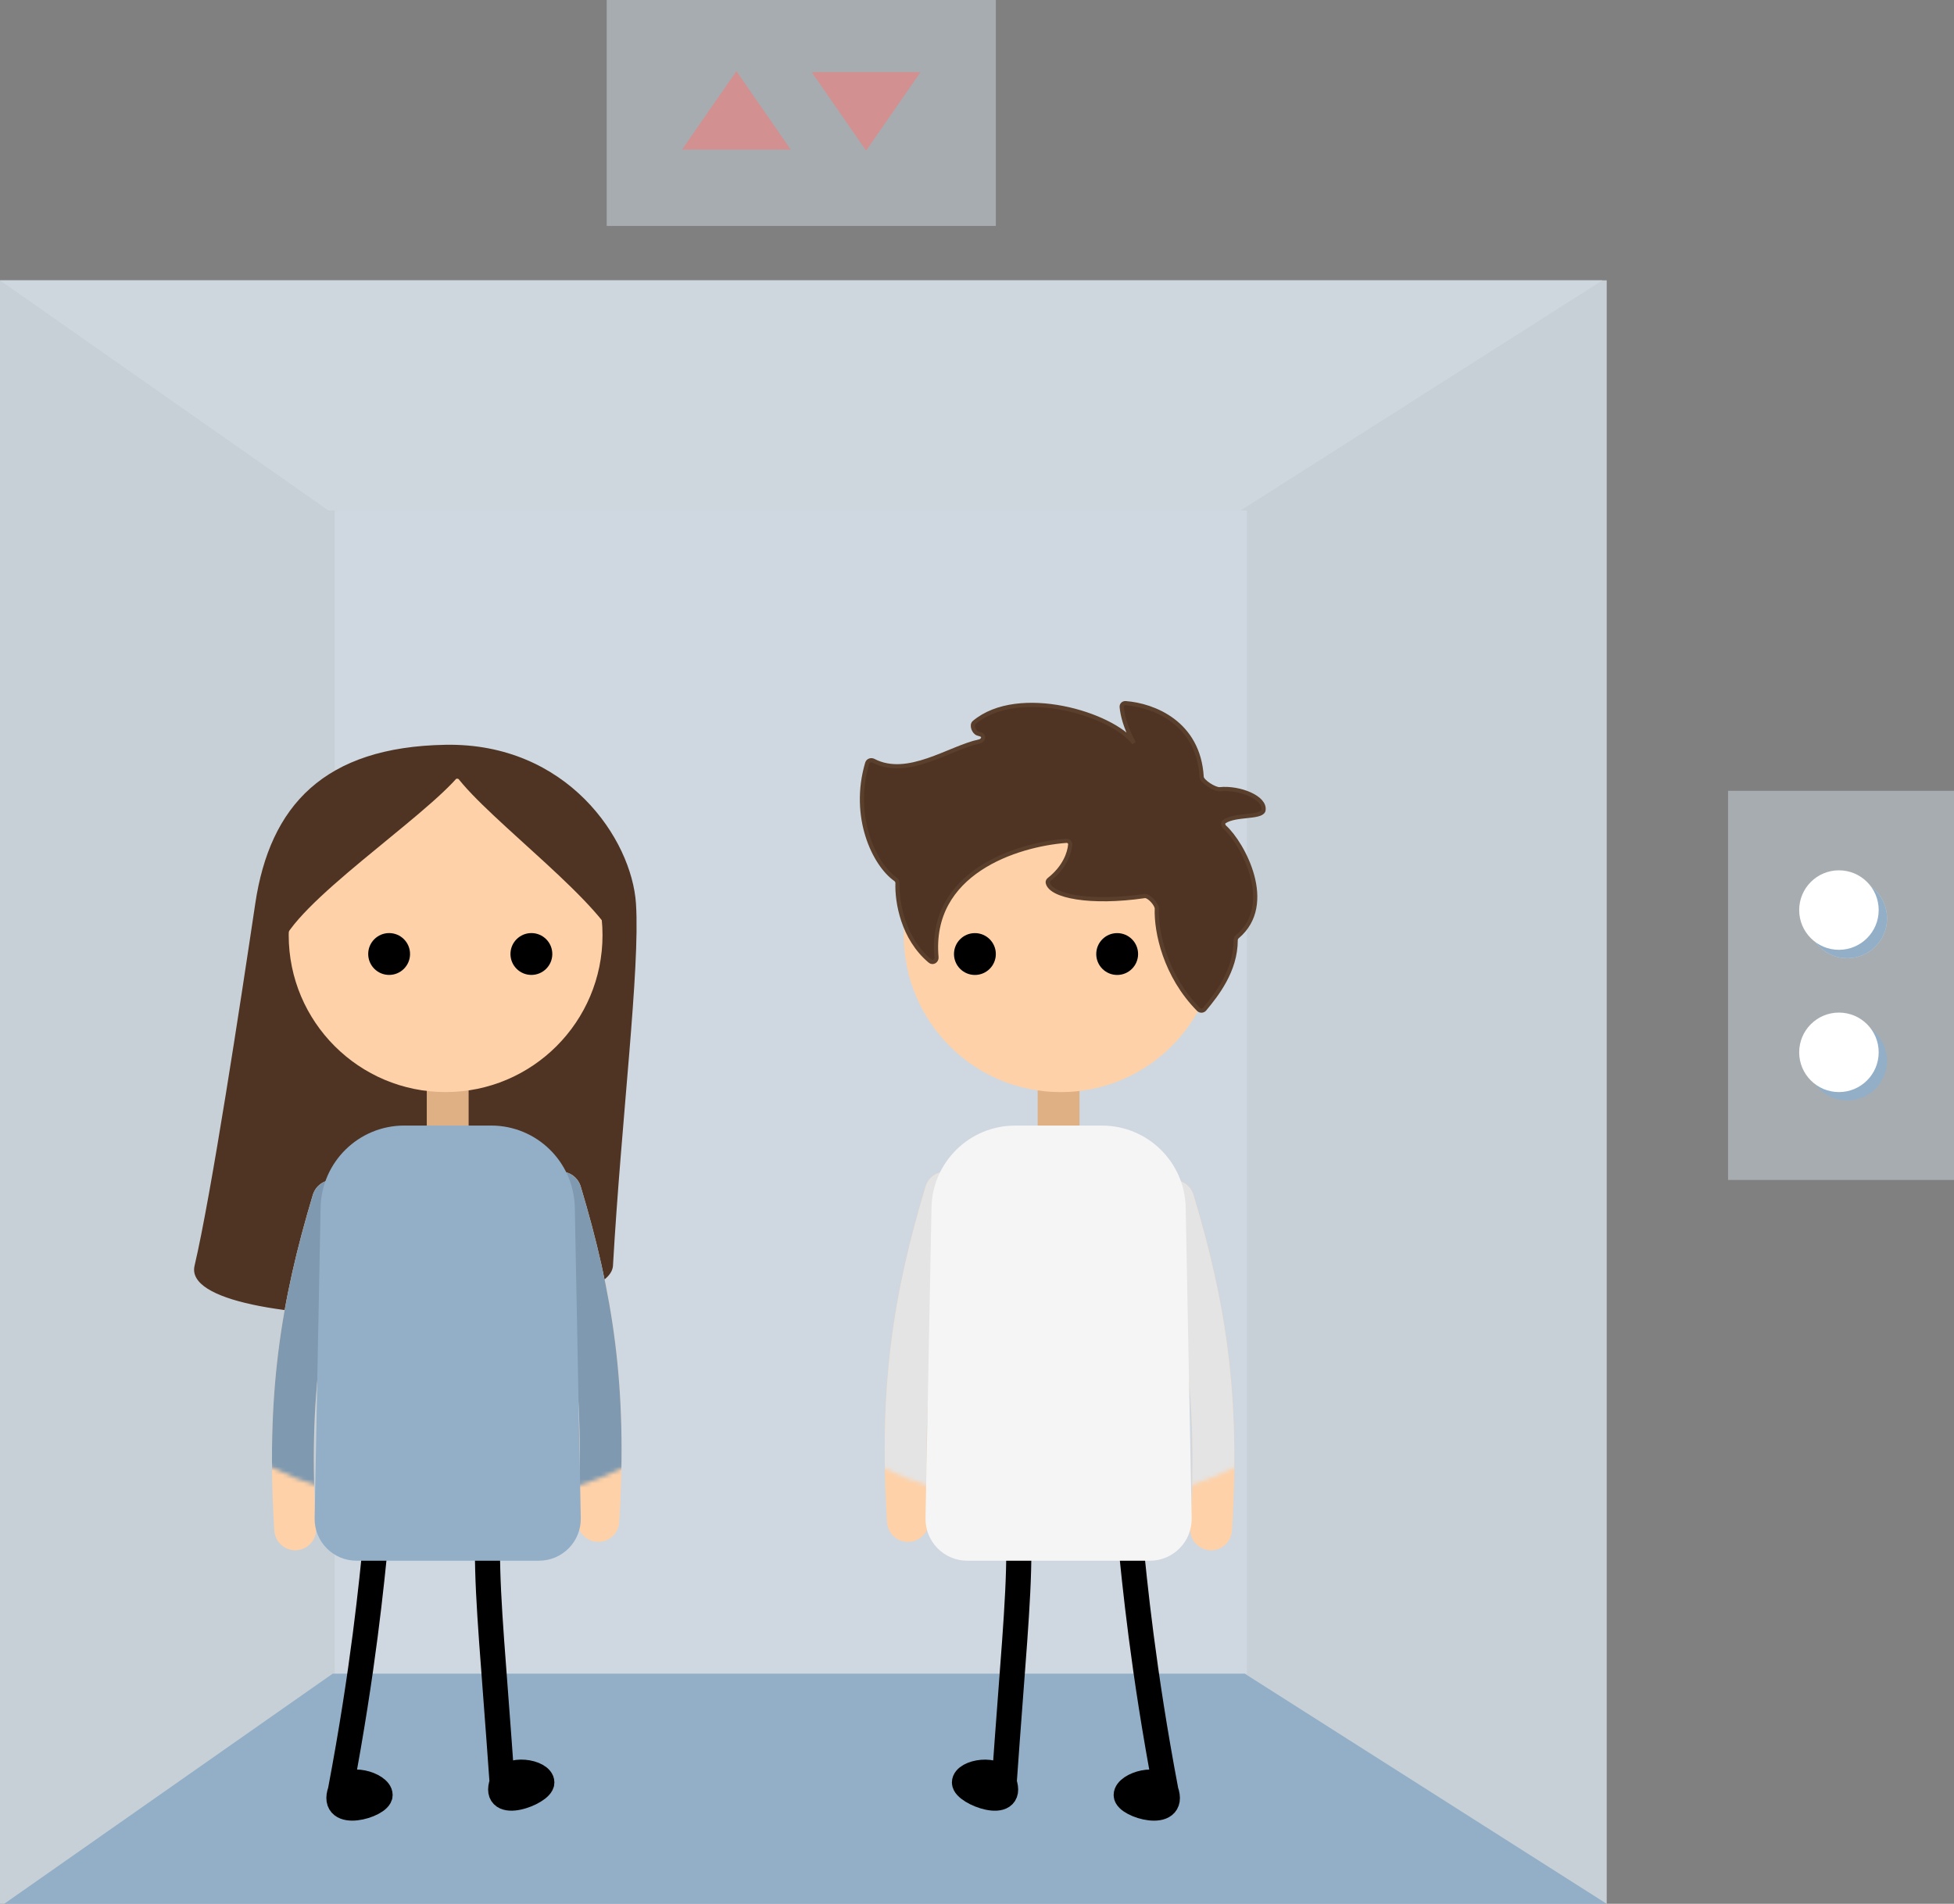<svg width="467" height="455" viewBox="0 0 467 455" fill="none" xmlns="http://www.w3.org/2000/svg">
<rect x="0" y="0" width="467" height="455" fill="#808080" stroke="none"/>
<rect y="67" width="384" height="388" fill="#CFD8E0" fill-opacity="0.9"/>
<rect x="80" y="122" width="218" height="278" fill="#CFD8E0"/>
<rect x="413" y="189" width="54" height="93" fill="#CFD8E0" fill-opacity="0.5"/>
<circle cx="441.5" cy="219.5" r="9.5" fill="#CFD8E0"/>
<circle cx="441.5" cy="219.5" r="9.5" fill="#93AFC7"/>
<circle cx="441.5" cy="253.5" r="9.5" fill="#93AFC7"/>
<circle cx="439.5" cy="217.5" r="9.5" fill="white"/>
<circle cx="439.5" cy="251.5" r="9.5" fill="white"/>
<path d="M78.5 122L0 67H383L296.5 122H78.5Z" fill="#CFD8E0" fill-opacity="0.8"/>
<path d="M79.5 400L1 455H384L297.5 400H79.5Z" fill="#93AFC7"/>
<rect x="238" y="3.8147e-06" width="54" height="93" transform="rotate(90 238 3.8147e-06)" fill="#CFD8E0" fill-opacity="0.5"/>
<path d="M176 17L163.01 35.75H188.99L176 17Z" fill="#D39090"/>
<path d="M207 36L194.01 17.25H219.99L207 36Z" fill="#D39090"/>
<path d="M152 216C153 231.5 148.5 267.5 146.5 302.5C145.513 317.5 42.5 319.5 46.5 302.5C50.5 285.5 57.5 239.5 61 216C64.5 192.5 77.5 178.5 106.5 178C135.5 177.5 151 200.5 152 216Z" fill="#4F3424"/>
<path d="M116.5 370.5C116.5 383 118 397.5 120 426M120 426C117.5 433 129.5 428.5 129.5 426C129.5 423.5 121.5 422 120 426Z" stroke="black" stroke-width="6"/>
<path d="M81.343 428C78.843 435 90.843 431.5 90.843 429C90.843 426.5 82.843 424 81.343 428Z" fill="black"/>
<path d="M89.843 368C88.843 378 86.843 399 81.343 428M81.343 428C78.843 435 90.843 431.5 90.843 429C90.843 426.5 82.843 424 81.343 428Z" stroke="black" stroke-width="6"/>
<rect x="102" y="254" width="10" height="25" fill="#DFB084"/>
<circle cx="106.5" cy="223.5" r="37.5" fill="#FED1A8"/>
<circle cx="93" cy="228" r="5" fill="black"/>
<circle cx="127" cy="228" r="5" fill="black"/>
<path d="M134 285C141.5 310 145 331.5 143 363.5" stroke="#FED1A8" stroke-width="10" stroke-linecap="round"/>
<path d="M79.555 287C72.055 312 68.555 333.5 70.555 365.5" stroke="#FED1A8" stroke-width="10" stroke-linecap="round"/>
<mask id="mask0_138_427" style="mask-type:alpha" maskUnits="userSpaceOnUse" x="31" y="249" width="152" height="111">
<ellipse cx="107" cy="304.5" rx="76" ry="55.5" fill="#DFB084"/>
</mask>
<g mask="url(#mask0_138_427)">
<path d="M134 285C141.5 310 145 331.5 143 363.5" stroke="#7E99B0" stroke-width="10" stroke-linecap="round"/>
<path d="M79.555 287C72.055 312 68.555 333.5 70.555 365.5" stroke="#7E99B0" stroke-width="10" stroke-linecap="round"/>
</g>
<path d="M76.623 288.615C76.832 277.722 85.723 269 96.619 269H117.381C128.277 269 137.168 277.722 137.377 288.615L138.804 362.808C138.912 368.405 134.404 373 128.806 373H85.194C79.596 373 75.088 368.405 75.196 362.808L76.623 288.615Z" fill="#93AFC7"/>
<path d="M67 226.5C70 216 101.5 195.5 110 185C105.5 184.167 93.6 184.1 82 190.5C67.5 198.5 64 237 67 226.5Z" fill="#4F3424"/>
<path d="M148.101 227.187C145.373 216.614 116.729 195.971 109 185.398C113.092 184.559 123.913 184.492 134.461 190.936C147.646 198.992 150.829 237.76 148.101 227.187Z" fill="#4F3424"/>
<path d="M243.5 370.508C243.5 383.008 242 397.508 240 426.008M240 426.008C242.5 433.008 230.5 428.508 230.5 426.008C230.5 423.508 238.5 422.008 240 426.008Z" stroke="black" stroke-width="6"/>
<path d="M278.657 428.008C281.157 435.008 269.157 431.508 269.157 429.008C269.157 426.508 277.157 424.008 278.657 428.008Z" fill="black"/>
<path d="M270.157 368.008C271.157 378.008 273.157 399.008 278.657 428.008M278.657 428.008C281.157 435.008 269.157 431.508 269.157 429.008C269.157 426.508 277.157 424.008 278.657 428.008Z" stroke="black" stroke-width="6"/>
<rect width="10" height="25" transform="matrix(-1 0 0 1 258 254.008)" fill="#DFB084"/>
<circle r="37.5" transform="matrix(-1 0 0 1 253.5 223.508)" fill="#FED1A8"/>
<circle r="5" transform="matrix(-1 0 0 1 267 228.008)" fill="black"/>
<circle r="5" transform="matrix(-1 0 0 1 233 228.008)" fill="black"/>
<path d="M226 285.008C218.5 310.008 215 331.508 217 363.508" stroke="#FED1A8" stroke-width="10" stroke-linecap="round"/>
<path d="M280.445 287.008C287.945 312.008 291.445 333.508 289.445 365.508" stroke="#FED1A8" stroke-width="10" stroke-linecap="round"/>
<mask id="mask1_138_427" style="mask-type:alpha" maskUnits="userSpaceOnUse" x="177" y="249" width="152" height="112">
<ellipse rx="76" ry="55.5" transform="matrix(-1 0 0 1 253 304.508)" fill="#DFB084"/>
</mask>
<g mask="url(#mask1_138_427)">
<path d="M226 285.008C218.5 310.008 215 331.508 217 363.508" stroke="#E4E4E4" stroke-width="10" stroke-linecap="round"/>
<path d="M280.445 287.008C287.945 312.008 291.445 333.508 289.445 365.508" stroke="#E4E4E4" stroke-width="10" stroke-linecap="round"/>
</g>
<path d="M283.377 288.623C283.168 277.73 274.277 269.008 263.381 269.008H242.619C231.723 269.008 222.832 277.73 222.623 288.623L221.196 362.816C221.088 368.413 225.596 373.008 231.194 373.008H274.806C280.404 373.008 284.912 368.413 284.804 362.816L283.377 288.623Z" fill="#F5F5F5"/>
<path d="M276.472 217.189C276.286 222.718 278.463 233.159 286.445 241.245C286.853 241.659 287.528 241.621 287.898 241.174C290.698 237.791 295.33 232.031 295.326 224.694C295.326 224.375 295.474 224.067 295.718 223.861C304.966 216.087 296.97 201.566 292.716 197.703C292.289 197.316 292.169 196.646 292.649 196.326C295.26 194.583 301.129 195.459 301.919 193.83C301.94 193.786 301.954 193.738 301.963 193.69C302.539 190.636 296.235 188.136 291.5 188.618C290.399 188.73 287.256 186.796 287.193 185.691C286.448 172.701 275.662 168.553 269.018 168.049C268.482 168.008 268.038 168.425 268.083 168.961C268.229 170.695 268.931 173.848 271.008 177.593C265.968 170.689 243.406 163.786 232.824 172.68C232.087 173.299 232.771 175.052 233.696 175.319C233.925 175.385 234.157 175.456 234.389 175.532C235.351 175.844 235.052 176.993 234.062 177.204C226.907 178.73 216.965 186.081 208.777 181.822C208.193 181.518 207.445 181.767 207.259 182.398C203.486 195.172 208.918 206.535 214.02 210.146C214.326 210.362 214.51 210.713 214.498 211.087C214.349 215.535 215.757 224.238 222.283 229.692C222.95 230.249 223.895 229.652 223.818 228.786C221.995 208.541 242.923 201.861 254.83 200.951C255.365 200.91 255.823 201.312 255.778 201.846C255.606 203.859 254.456 207.282 250.749 210.2C250.519 210.381 250.354 210.654 250.41 210.943C251.042 214.177 260.624 216.042 273.565 214.15C274.587 214 276.507 216.156 276.472 217.189Z" fill="#4F3424" stroke="#593F2C"/>
</svg>
